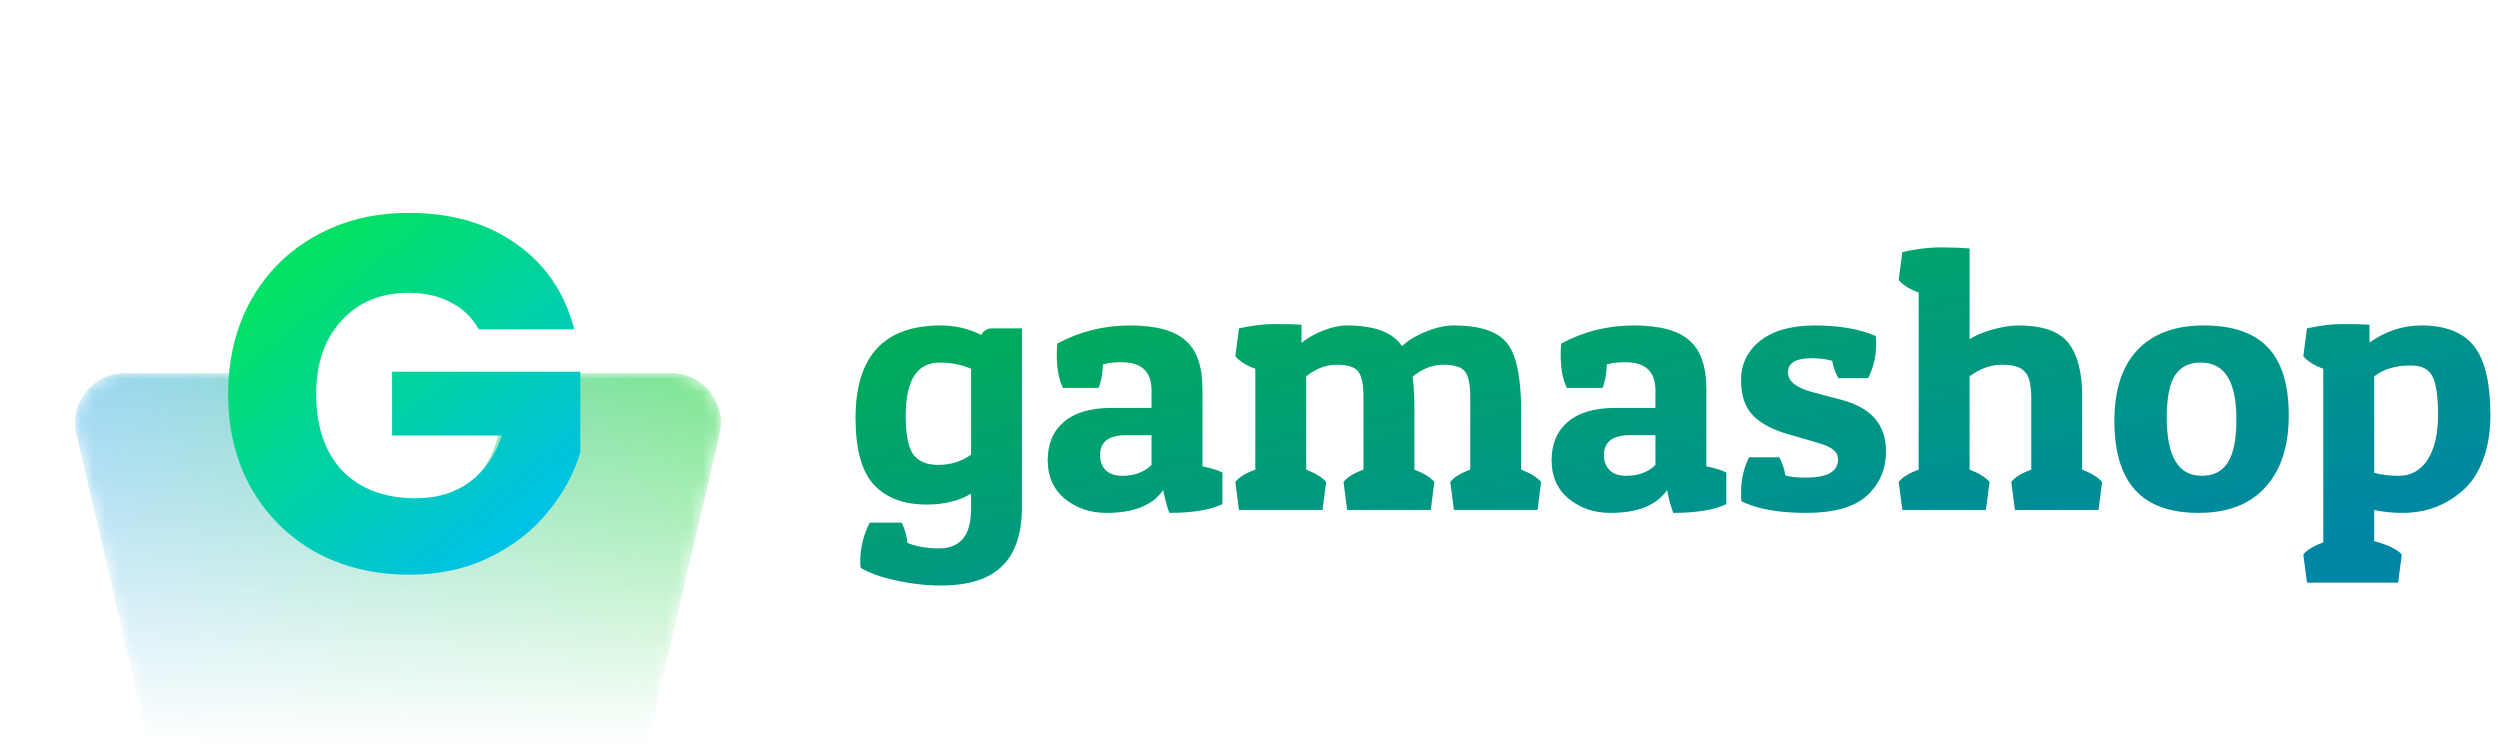 <svg width="201" height="60" viewBox="0 0 201 60" fill="none" xmlns="http://www.w3.org/2000/svg">
<path d="M75.474 44.095C77.206 44.095 78.072 43.053 78.072 40.971V39.686C77.119 40.27 75.922 40.562 74.481 40.562C72.652 40.562 71.241 40.027 70.248 38.956C69.275 37.886 68.788 36.105 68.788 33.614C68.788 28.651 71.066 26.169 75.62 26.169C76.788 26.169 77.878 26.422 78.89 26.928C79.084 26.578 79.376 26.402 79.766 26.402H82.16V40.766C82.16 42.907 81.624 44.494 80.554 45.525C79.503 46.557 77.868 47.073 75.649 47.073C74.481 47.073 73.275 46.936 72.029 46.664C70.783 46.391 69.839 46.051 69.197 45.642C69.177 45.467 69.168 45.292 69.168 45.117C69.168 44.046 69.421 43.014 69.927 42.022H72.496C72.71 42.431 72.866 42.975 72.963 43.657C73.703 43.949 74.54 44.095 75.474 44.095ZM72.817 33.438C72.817 34.898 73.012 35.92 73.401 36.504C73.81 37.088 74.491 37.38 75.445 37.38C76.418 37.38 77.294 37.107 78.072 36.562V29.643C77.294 29.312 76.447 29.147 75.532 29.147C73.722 29.147 72.817 30.577 72.817 33.438ZM84.967 28.563C84.967 28.271 84.977 27.959 84.996 27.629C86.806 26.655 88.753 26.169 90.835 26.169C92.918 26.169 94.407 26.568 95.302 27.366C96.217 28.144 96.674 29.448 96.674 31.278V37.497C97.355 37.633 97.891 37.798 98.28 37.993V40.533C97.287 41 95.866 41.234 94.017 41.234C93.823 40.727 93.657 40.114 93.521 39.394C92.684 40.62 91.166 41.234 88.967 41.234C87.663 41.234 86.543 40.854 85.609 40.095C84.694 39.336 84.237 38.304 84.237 37C84.237 35.696 84.665 34.674 85.522 33.935C86.397 33.176 87.692 32.796 89.405 32.796H92.587V31.395C92.587 29.877 91.779 29.118 90.164 29.118C89.56 29.118 89.064 29.176 88.675 29.293C88.636 30.11 88.519 30.743 88.324 31.19H85.463C85.132 30.509 84.967 29.633 84.967 28.563ZM90.222 38.256C91.215 38.256 92.003 37.964 92.587 37.38V34.986H90.543C89.142 34.986 88.441 35.521 88.441 36.592C88.441 37.078 88.587 37.477 88.879 37.788C89.191 38.1 89.638 38.256 90.222 38.256ZM99.615 26.402C100.685 26.169 101.649 26.052 102.505 26.052C103.361 26.052 104.072 26.072 104.636 26.11V27.57C105.103 27.181 105.687 26.85 106.388 26.578C107.089 26.305 107.721 26.169 108.286 26.169C110.504 26.169 111.984 26.724 112.723 27.833C113.21 27.366 113.852 26.977 114.65 26.665C115.448 26.334 116.188 26.169 116.869 26.169C119.01 26.169 120.45 26.655 121.19 27.629C121.929 28.582 122.299 30.383 122.299 33.03V37.759C123.058 38.051 123.594 38.382 123.905 38.752L123.613 41H116.898L116.606 38.752C116.879 38.382 117.414 38.051 118.212 37.759V31.979C118.212 30.908 118.066 30.198 117.774 29.848C117.482 29.497 116.898 29.322 116.022 29.322C115.166 29.322 114.348 29.643 113.57 30.285C113.667 30.947 113.716 31.862 113.716 33.03V37.759C114.475 38.051 115.01 38.382 115.322 38.752L115.03 41H108.315L108.023 38.752C108.295 38.382 108.831 38.051 109.629 37.759V31.979C109.629 30.908 109.483 30.198 109.191 29.848C108.899 29.497 108.325 29.322 107.468 29.322C106.612 29.322 105.794 29.633 105.016 30.256V37.759C105.775 38.051 106.31 38.382 106.621 38.752L106.33 41H99.615L99.323 38.752C99.595 38.382 100.13 38.051 100.928 37.759V29.643C100.247 29.41 99.712 29.079 99.323 28.651L99.615 26.402ZM125.481 28.563C125.481 28.271 125.491 27.959 125.51 27.629C127.32 26.655 129.266 26.169 131.349 26.169C133.432 26.169 134.921 26.568 135.816 27.366C136.731 28.144 137.188 29.448 137.188 31.278V37.497C137.869 37.633 138.405 37.798 138.794 37.993V40.533C137.801 41 136.38 41.234 134.531 41.234C134.337 40.727 134.171 40.114 134.035 39.394C133.198 40.62 131.68 41.234 129.481 41.234C128.177 41.234 127.057 40.854 126.123 40.095C125.208 39.336 124.751 38.304 124.751 37C124.751 35.696 125.179 34.674 126.036 33.935C126.911 33.176 128.206 32.796 129.919 32.796H133.101V31.395C133.101 29.877 132.293 29.118 130.678 29.118C130.074 29.118 129.578 29.176 129.189 29.293C129.15 30.11 129.033 30.743 128.838 31.19H125.977C125.646 30.509 125.481 29.633 125.481 28.563ZM130.736 38.256C131.729 38.256 132.517 37.964 133.101 37.38V34.986H131.057C129.656 34.986 128.955 35.521 128.955 36.592C128.955 37.078 129.101 37.477 129.393 37.788C129.704 38.1 130.152 38.256 130.736 38.256ZM145.676 28.796C144.391 28.796 143.749 29.176 143.749 29.935C143.749 30.655 144.42 31.19 145.763 31.541L148.07 32.154C150.444 32.777 151.631 34.149 151.631 36.27C151.631 37.73 151.116 38.927 150.084 39.861C149.072 40.776 147.447 41.234 145.209 41.234C142.99 41.234 141.257 40.922 140.012 40.299C139.992 40.085 139.983 39.871 139.983 39.657C139.983 38.587 140.197 37.623 140.625 36.767H143.048C143.301 37.234 143.467 37.72 143.544 38.227C143.934 38.343 144.488 38.402 145.209 38.402C146.921 38.402 147.778 37.915 147.778 36.942C147.778 36.63 147.661 36.377 147.427 36.183C147.194 35.969 146.736 35.764 146.055 35.57L143.749 34.898C142.562 34.567 141.637 34.081 140.975 33.438C140.314 32.777 139.983 31.813 139.983 30.548C139.983 29.264 140.498 28.212 141.53 27.395C142.562 26.578 144.031 26.169 145.938 26.169C147.865 26.169 149.491 26.451 150.814 27.015C150.833 27.21 150.843 27.405 150.843 27.599C150.843 28.611 150.629 29.546 150.201 30.402H147.807C147.554 29.954 147.388 29.487 147.311 29.001C146.766 28.865 146.221 28.796 145.676 28.796ZM152.95 20.271C154.04 20.018 155.052 19.892 155.987 19.892C156.921 19.892 157.709 19.921 158.351 19.98V27.278C158.818 26.967 159.441 26.704 160.22 26.49C160.998 26.276 161.689 26.169 162.293 26.169C164.22 26.169 165.553 26.636 166.292 27.57C167.032 28.505 167.402 29.925 167.402 31.833V37.759C168.161 38.051 168.696 38.382 169.008 38.752L168.716 41H162.001L161.709 38.752C161.981 38.382 162.517 38.051 163.315 37.759V31.979C163.315 30.928 163.139 30.227 162.789 29.877C162.458 29.507 161.845 29.322 160.95 29.322C160.054 29.322 159.188 29.633 158.351 30.256V37.759C159.11 38.051 159.646 38.382 159.957 38.752L159.665 41H152.95L152.658 38.752C152.931 38.382 153.466 38.051 154.264 37.759V23.512C153.583 23.279 153.048 22.948 152.658 22.52L152.95 20.271ZM176.774 41.234C174.477 41.234 172.774 40.62 171.665 39.394C170.555 38.168 170 36.319 170 33.847C170 31.356 170.614 29.458 171.84 28.154C173.085 26.831 174.866 26.169 177.182 26.169C179.499 26.169 181.211 26.753 182.321 27.921C183.45 29.088 184.014 30.918 184.014 33.409C184.014 35.881 183.382 37.808 182.116 39.19C180.871 40.552 179.09 41.234 176.774 41.234ZM174.205 33.584C174.205 36.699 175.139 38.256 177.007 38.256C177.961 38.256 178.662 37.905 179.109 37.205C179.576 36.484 179.81 35.317 179.81 33.701C179.81 30.665 178.856 29.147 176.949 29.147C176.015 29.147 175.324 29.487 174.876 30.169C174.428 30.83 174.205 31.969 174.205 33.584ZM185.482 26.402C186.552 26.169 187.516 26.052 188.372 26.052C189.229 26.052 189.939 26.072 190.503 26.11V27.541C191.807 26.626 193.199 26.169 194.678 26.169C196.625 26.169 198.036 26.724 198.912 27.833C199.787 28.942 200.225 30.791 200.225 33.38C200.225 34.762 200.021 35.978 199.612 37.029C199.204 38.081 198.649 38.898 197.948 39.482C196.605 40.65 195.009 41.234 193.16 41.234C192.362 41.234 191.603 41.156 190.883 41V43.511C192.031 43.822 192.771 44.182 193.102 44.591L192.81 46.839H185.482L185.19 44.591C185.443 44.241 185.978 43.91 186.796 43.598V29.643C186.114 29.41 185.579 29.079 185.19 28.651L185.482 26.402ZM192.868 38.256C193.841 38.256 194.61 37.828 195.175 36.971C195.739 36.095 196.021 34.898 196.021 33.38C196.021 31.843 195.866 30.791 195.554 30.227C195.243 29.663 194.678 29.38 193.861 29.38C192.615 29.38 191.623 29.672 190.883 30.256V38.022C191.486 38.178 192.148 38.256 192.868 38.256Z" fill="url(#paint0_linear)"/>
<path d="M75.474 44.095C77.206 44.095 78.072 43.053 78.072 40.971V39.686C77.119 40.27 75.922 40.562 74.481 40.562C72.652 40.562 71.241 40.027 70.248 38.956C69.275 37.886 68.788 36.105 68.788 33.614C68.788 28.651 71.066 26.169 75.62 26.169C76.788 26.169 77.878 26.422 78.89 26.928C79.084 26.578 79.376 26.402 79.766 26.402H82.16V40.766C82.16 42.907 81.624 44.494 80.554 45.525C79.503 46.557 77.868 47.073 75.649 47.073C74.481 47.073 73.275 46.936 72.029 46.664C70.783 46.391 69.839 46.051 69.197 45.642C69.177 45.467 69.168 45.292 69.168 45.117C69.168 44.046 69.421 43.014 69.927 42.022H72.496C72.71 42.431 72.866 42.975 72.963 43.657C73.703 43.949 74.54 44.095 75.474 44.095ZM72.817 33.438C72.817 34.898 73.012 35.92 73.401 36.504C73.81 37.088 74.491 37.38 75.445 37.38C76.418 37.38 77.294 37.107 78.072 36.562V29.643C77.294 29.312 76.447 29.147 75.532 29.147C73.722 29.147 72.817 30.577 72.817 33.438ZM84.967 28.563C84.967 28.271 84.977 27.959 84.996 27.629C86.806 26.655 88.753 26.169 90.835 26.169C92.918 26.169 94.407 26.568 95.302 27.366C96.217 28.144 96.674 29.448 96.674 31.278V37.497C97.355 37.633 97.891 37.798 98.28 37.993V40.533C97.287 41 95.866 41.234 94.017 41.234C93.823 40.727 93.657 40.114 93.521 39.394C92.684 40.62 91.166 41.234 88.967 41.234C87.663 41.234 86.543 40.854 85.609 40.095C84.694 39.336 84.237 38.304 84.237 37C84.237 35.696 84.665 34.674 85.522 33.935C86.397 33.176 87.692 32.796 89.405 32.796H92.587V31.395C92.587 29.877 91.779 29.118 90.164 29.118C89.56 29.118 89.064 29.176 88.675 29.293C88.636 30.11 88.519 30.743 88.324 31.19H85.463C85.132 30.509 84.967 29.633 84.967 28.563ZM90.222 38.256C91.215 38.256 92.003 37.964 92.587 37.38V34.986H90.543C89.142 34.986 88.441 35.521 88.441 36.592C88.441 37.078 88.587 37.477 88.879 37.788C89.191 38.1 89.638 38.256 90.222 38.256ZM99.615 26.402C100.685 26.169 101.649 26.052 102.505 26.052C103.361 26.052 104.072 26.072 104.636 26.11V27.57C105.103 27.181 105.687 26.85 106.388 26.578C107.089 26.305 107.721 26.169 108.286 26.169C110.504 26.169 111.984 26.724 112.723 27.833C113.21 27.366 113.852 26.977 114.65 26.665C115.448 26.334 116.188 26.169 116.869 26.169C119.01 26.169 120.45 26.655 121.19 27.629C121.929 28.582 122.299 30.383 122.299 33.03V37.759C123.058 38.051 123.594 38.382 123.905 38.752L123.613 41H116.898L116.606 38.752C116.879 38.382 117.414 38.051 118.212 37.759V31.979C118.212 30.908 118.066 30.198 117.774 29.848C117.482 29.497 116.898 29.322 116.022 29.322C115.166 29.322 114.348 29.643 113.57 30.285C113.667 30.947 113.716 31.862 113.716 33.03V37.759C114.475 38.051 115.01 38.382 115.322 38.752L115.03 41H108.315L108.023 38.752C108.295 38.382 108.831 38.051 109.629 37.759V31.979C109.629 30.908 109.483 30.198 109.191 29.848C108.899 29.497 108.325 29.322 107.468 29.322C106.612 29.322 105.794 29.633 105.016 30.256V37.759C105.775 38.051 106.31 38.382 106.621 38.752L106.33 41H99.615L99.323 38.752C99.595 38.382 100.13 38.051 100.928 37.759V29.643C100.247 29.41 99.712 29.079 99.323 28.651L99.615 26.402ZM125.481 28.563C125.481 28.271 125.491 27.959 125.51 27.629C127.32 26.655 129.266 26.169 131.349 26.169C133.432 26.169 134.921 26.568 135.816 27.366C136.731 28.144 137.188 29.448 137.188 31.278V37.497C137.869 37.633 138.405 37.798 138.794 37.993V40.533C137.801 41 136.38 41.234 134.531 41.234C134.337 40.727 134.171 40.114 134.035 39.394C133.198 40.62 131.68 41.234 129.481 41.234C128.177 41.234 127.057 40.854 126.123 40.095C125.208 39.336 124.751 38.304 124.751 37C124.751 35.696 125.179 34.674 126.036 33.935C126.911 33.176 128.206 32.796 129.919 32.796H133.101V31.395C133.101 29.877 132.293 29.118 130.678 29.118C130.074 29.118 129.578 29.176 129.189 29.293C129.15 30.11 129.033 30.743 128.838 31.19H125.977C125.646 30.509 125.481 29.633 125.481 28.563ZM130.736 38.256C131.729 38.256 132.517 37.964 133.101 37.38V34.986H131.057C129.656 34.986 128.955 35.521 128.955 36.592C128.955 37.078 129.101 37.477 129.393 37.788C129.704 38.1 130.152 38.256 130.736 38.256ZM145.676 28.796C144.391 28.796 143.749 29.176 143.749 29.935C143.749 30.655 144.42 31.19 145.763 31.541L148.07 32.154C150.444 32.777 151.631 34.149 151.631 36.27C151.631 37.73 151.116 38.927 150.084 39.861C149.072 40.776 147.447 41.234 145.209 41.234C142.99 41.234 141.257 40.922 140.012 40.299C139.992 40.085 139.983 39.871 139.983 39.657C139.983 38.587 140.197 37.623 140.625 36.767H143.048C143.301 37.234 143.467 37.72 143.544 38.227C143.934 38.343 144.488 38.402 145.209 38.402C146.921 38.402 147.778 37.915 147.778 36.942C147.778 36.63 147.661 36.377 147.427 36.183C147.194 35.969 146.736 35.764 146.055 35.57L143.749 34.898C142.562 34.567 141.637 34.081 140.975 33.438C140.314 32.777 139.983 31.813 139.983 30.548C139.983 29.264 140.498 28.212 141.53 27.395C142.562 26.578 144.031 26.169 145.938 26.169C147.865 26.169 149.491 26.451 150.814 27.015C150.833 27.21 150.843 27.405 150.843 27.599C150.843 28.611 150.629 29.546 150.201 30.402H147.807C147.554 29.954 147.388 29.487 147.311 29.001C146.766 28.865 146.221 28.796 145.676 28.796ZM152.95 20.271C154.04 20.018 155.052 19.892 155.987 19.892C156.921 19.892 157.709 19.921 158.351 19.98V27.278C158.818 26.967 159.441 26.704 160.22 26.49C160.998 26.276 161.689 26.169 162.293 26.169C164.22 26.169 165.553 26.636 166.292 27.57C167.032 28.505 167.402 29.925 167.402 31.833V37.759C168.161 38.051 168.696 38.382 169.008 38.752L168.716 41H162.001L161.709 38.752C161.981 38.382 162.517 38.051 163.315 37.759V31.979C163.315 30.928 163.139 30.227 162.789 29.877C162.458 29.507 161.845 29.322 160.95 29.322C160.054 29.322 159.188 29.633 158.351 30.256V37.759C159.11 38.051 159.646 38.382 159.957 38.752L159.665 41H152.95L152.658 38.752C152.931 38.382 153.466 38.051 154.264 37.759V23.512C153.583 23.279 153.048 22.948 152.658 22.52L152.95 20.271ZM176.774 41.234C174.477 41.234 172.774 40.62 171.665 39.394C170.555 38.168 170 36.319 170 33.847C170 31.356 170.614 29.458 171.84 28.154C173.085 26.831 174.866 26.169 177.182 26.169C179.499 26.169 181.211 26.753 182.321 27.921C183.45 29.088 184.014 30.918 184.014 33.409C184.014 35.881 183.382 37.808 182.116 39.19C180.871 40.552 179.09 41.234 176.774 41.234ZM174.205 33.584C174.205 36.699 175.139 38.256 177.007 38.256C177.961 38.256 178.662 37.905 179.109 37.205C179.576 36.484 179.81 35.317 179.81 33.701C179.81 30.665 178.856 29.147 176.949 29.147C176.015 29.147 175.324 29.487 174.876 30.169C174.428 30.83 174.205 31.969 174.205 33.584ZM185.482 26.402C186.552 26.169 187.516 26.052 188.372 26.052C189.229 26.052 189.939 26.072 190.503 26.11V27.541C191.807 26.626 193.199 26.169 194.678 26.169C196.625 26.169 198.036 26.724 198.912 27.833C199.787 28.942 200.225 30.791 200.225 33.38C200.225 34.762 200.021 35.978 199.612 37.029C199.204 38.081 198.649 38.898 197.948 39.482C196.605 40.65 195.009 41.234 193.16 41.234C192.362 41.234 191.603 41.156 190.883 41V43.511C192.031 43.822 192.771 44.182 193.102 44.591L192.81 46.839H185.482L185.19 44.591C185.443 44.241 185.978 43.91 186.796 43.598V29.643C186.114 29.41 185.579 29.079 185.19 28.651L185.482 26.402ZM192.868 38.256C193.841 38.256 194.61 37.828 195.175 36.971C195.739 36.095 196.021 34.898 196.021 33.38C196.021 31.843 195.866 30.791 195.554 30.227C195.243 29.663 194.678 29.38 193.861 29.38C192.615 29.38 191.623 29.672 190.883 30.256V38.022C191.486 38.178 192.148 38.256 192.868 38.256Z" fill="black" fill-opacity="0.19"/>
<mask id="mask0" style="mask-type:alpha" maskUnits="userSpaceOnUse" x="6" y="30" width="52" height="30">
<path d="M6.145 34.909C5.56 32.4 7.464 30 10.041 30H53.959C56.536 30 58.44 32.4 57.855 34.909L52 60H12L6.145 34.909Z" fill="url(#paint1_linear)"/>
</mask>
<g mask="url(#mask0)">
<path fill-rule="evenodd" clip-rule="evenodd" d="M25.252 30C24.928 30.855 24.75 31.782 24.75 32.75V33.25C24.75 37.53 28.22 41 32.5 41C36.78 41 40.25 37.53 40.25 33.25V32.75C40.25 31.782 40.072 30.855 39.748 30H53.959C56.536 30 58.44 32.4 57.855 34.909L52 60H12L6.145 34.909C5.56 32.4 7.464 30 10.041 30H25.252Z" fill="url(#paint2_linear)"/>
</g>
<path d="M38.481 26.472C37.965 25.523 37.219 24.804 36.243 24.316C35.294 23.801 34.168 23.543 32.866 23.543C30.615 23.543 28.812 24.289 27.456 25.781C26.099 27.245 25.421 29.212 25.421 31.68C25.421 34.31 26.127 36.372 27.537 37.863C28.974 39.328 30.941 40.06 33.436 40.06C35.145 40.06 36.582 39.626 37.748 38.758C38.942 37.891 39.81 36.643 40.352 35.016H31.524V29.89H46.658V36.358C46.142 38.094 45.261 39.708 44.014 41.199C42.793 42.691 41.233 43.898 39.335 44.82C37.436 45.742 35.294 46.203 32.907 46.203C30.086 46.203 27.564 45.593 25.34 44.373C23.143 43.125 21.421 41.403 20.173 39.206C18.953 37.009 18.343 34.5 18.343 31.68C18.343 28.859 18.953 26.35 20.173 24.153C21.421 21.929 23.143 20.207 25.34 18.986C27.537 17.739 30.046 17.115 32.866 17.115C36.284 17.115 39.159 17.942 41.491 19.597C43.851 21.251 45.41 23.543 46.17 26.472H38.481Z" fill="url(#paint3_linear)"/>
<path d="M38.481 26.472C37.965 25.523 37.219 24.804 36.243 24.316C35.294 23.801 34.168 23.543 32.866 23.543C30.615 23.543 28.812 24.289 27.456 25.781C26.099 27.245 25.421 29.212 25.421 31.68C25.421 34.31 26.127 36.372 27.537 37.863C28.974 39.328 30.941 40.06 33.436 40.06C35.145 40.06 36.582 39.626 37.748 38.758C38.942 37.891 39.81 36.643 40.352 35.016H31.524V29.89H46.658V36.358C46.142 38.094 45.261 39.708 44.014 41.199C42.793 42.691 41.233 43.898 39.335 44.82C37.436 45.742 35.294 46.203 32.907 46.203C30.086 46.203 27.564 45.593 25.34 44.373C23.143 43.125 21.421 41.403 20.173 39.206C18.953 37.009 18.343 34.5 18.343 31.68C18.343 28.859 18.953 26.35 20.173 24.153C21.421 21.929 23.143 20.207 25.34 18.986C27.537 17.739 30.046 17.115 32.866 17.115C36.284 17.115 39.159 17.942 41.491 19.597C43.851 21.251 45.41 23.543 46.17 26.472H38.481Z" fill="black" fill-opacity="0.03"/>
<defs>
<linearGradient id="paint0_linear" x1="68" y1="23" x2="76.889" y2="65.958" gradientUnits="userSpaceOnUse">
<stop stop-color="#00D962"/>
<stop offset="1" stop-color="#00A5CB"/>
</linearGradient>
<linearGradient id="paint1_linear" x1="34" y1="60" x2="34" y2="30" gradientUnits="userSpaceOnUse">
<stop stop-color="white" stop-opacity="0"/>
<stop offset="0.615" stop-color="white" stop-opacity="0.641"/>
<stop offset="1" stop-color="white"/>
</linearGradient>
<linearGradient id="paint2_linear" x1="59" y1="30" x2="5" y2="30" gradientUnits="userSpaceOnUse">
<stop stop-color="#7BE68C"/>
<stop offset="1" stop-color="#9BD5F5"/>
</linearGradient>
<linearGradient id="paint3_linear" x1="24" y1="22.5" x2="41.5" y2="44.5" gradientUnits="userSpaceOnUse">
<stop stop-color="#03E669"/>
<stop offset="1" stop-color="#00C5F2"/>
</linearGradient>
</defs>
</svg>
